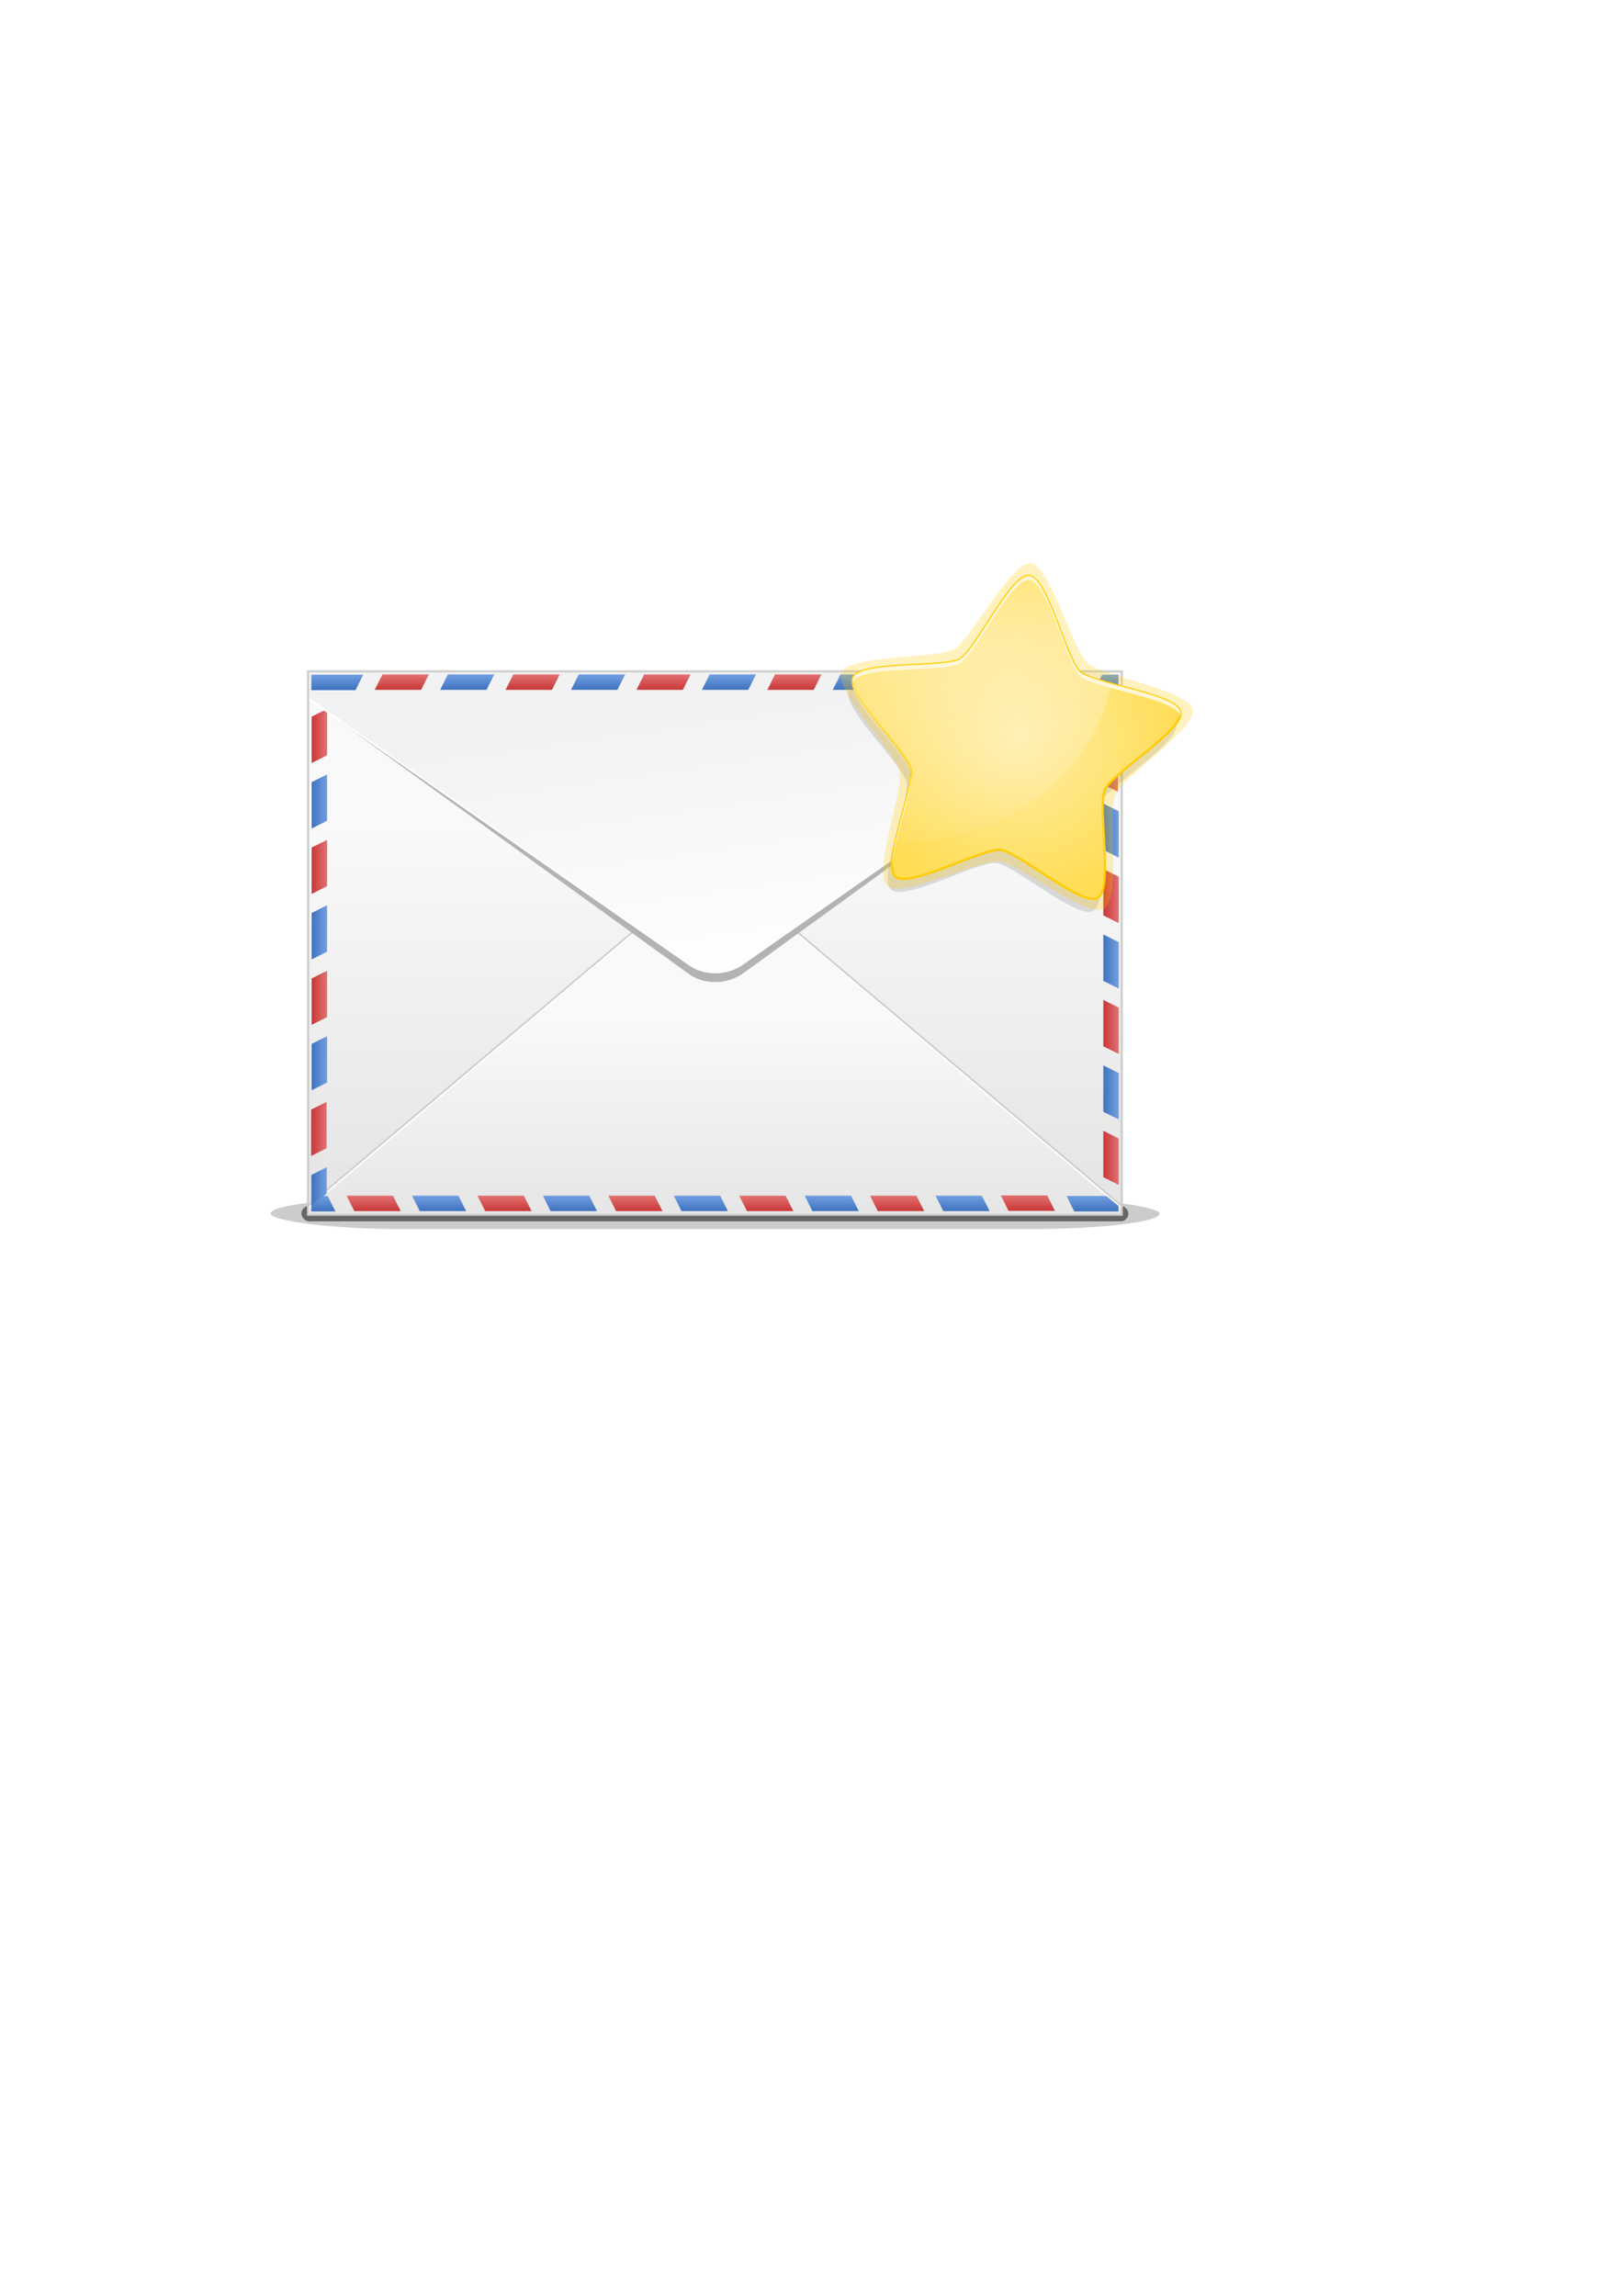 <?xml version="1.0" encoding="UTF-8" standalone="no"?>
<!-- Created with Inkscape (http://www.inkscape.org/) -->

<svg
   xmlns:dc="http://purl.org/dc/elements/1.1/"
   xmlns:cc="http://creativecommons.org/ns#"
   xmlns:rdf="http://www.w3.org/1999/02/22-rdf-syntax-ns#"
   xmlns:svg="http://www.w3.org/2000/svg"
   xmlns="http://www.w3.org/2000/svg"
   xmlns:xlink="http://www.w3.org/1999/xlink"
   xmlns:sodipodi="http://sodipodi.sourceforge.net/DTD/sodipodi-0.dtd"
   xmlns:inkscape="http://www.inkscape.org/namespaces/inkscape"
   width="744.094"
   height="1052.362"
   id="svg2"
   version="1.1"
   inkscape:version="0.48.1 r9760"
   sodipodi:docname="mail_new.svg">
  <defs
     id="defs4">
    <linearGradient
       inkscape:collect="always"
       id="linearGradient11842">
      <stop
         style="stop-color:#fff6d5;stop-opacity:1;"
         offset="0"
         id="stop11844" />
      <stop
         style="stop-color:#fff6d5;stop-opacity:0;"
         offset="1"
         id="stop11846" />
    </linearGradient>
    <linearGradient
       inkscape:collect="always"
       id="linearGradient11786">
      <stop
         style="stop-color:#ffeeaa;stop-opacity:1"
         offset="0"
         id="stop11788" />
      <stop
         style="stop-color:#ffdd55;stop-opacity:1"
         offset="1"
         id="stop11790" />
    </linearGradient>
    <linearGradient
       inkscape:collect="always"
       id="linearGradient10536">
      <stop
         style="stop-color:#f9f9f9;stop-opacity:1"
         offset="0"
         id="stop10538" />
      <stop
         style="stop-color:#e6e6e6;stop-opacity:1"
         offset="1"
         id="stop10540" />
    </linearGradient>
    <linearGradient
       inkscape:collect="always"
       id="linearGradient10528">
      <stop
         style="stop-color:#f9f9f9;stop-opacity:1"
         offset="0"
         id="stop10530" />
      <stop
         style="stop-color:#e6e6e6;stop-opacity:1"
         offset="1"
         id="stop10532" />
    </linearGradient>
    <linearGradient
       inkscape:collect="always"
       id="linearGradient10520">
      <stop
         style="stop-color:#f2f2f2;stop-opacity:1"
         offset="0"
         id="stop10522" />
      <stop
         style="stop-color:#ffffff;stop-opacity:1"
         offset="1"
         id="stop10524" />
    </linearGradient>
    <linearGradient
       id="linearGradient10184">
      <stop
         style="stop-color:#c83737;stop-opacity:1;"
         offset="0"
         id="stop10186" />
      <stop
         style="stop-color:#e37171;stop-opacity:1;"
         offset="1"
         id="stop10188" />
    </linearGradient>
    <linearGradient
       id="linearGradient10176">
      <stop
         style="stop-color:#3f73c0;stop-opacity:1;"
         offset="0"
         id="stop10178" />
      <stop
         style="stop-color:#739fe1;stop-opacity:1;"
         offset="1"
         id="stop10180" />
    </linearGradient>
    <color-profile
       name="FOGRA38"
       xlink:href="/usr/share/color/icc/FOGRA34.icm"
       id="color-profile10142" />
    <color-profile
       name="ISO-Coated-v2--ECI-"
       xlink:href="/usr/share/color/icc/ISOcoated_v2_eci.icc"
       id="color-profile10140" />
    <linearGradient
       inkscape:collect="always"
       xlink:href="#linearGradient10176"
       id="linearGradient10182"
       x1="313.583"
       y1="352.577"
       x2="313.583"
       y2="344.654"
       gradientUnits="userSpaceOnUse" />
    <linearGradient
       inkscape:collect="always"
       xlink:href="#linearGradient10184"
       id="linearGradient10190"
       x1="334.842"
       y1="352.577"
       x2="334.842"
       y2="344.654"
       gradientUnits="userSpaceOnUse" />
    <linearGradient
       inkscape:collect="always"
       xlink:href="#linearGradient10176"
       id="linearGradient10202"
       gradientUnits="userSpaceOnUse"
       x1="313.583"
       y1="352.577"
       x2="313.583"
       y2="344.654" />
    <linearGradient
       inkscape:collect="always"
       xlink:href="#linearGradient10184"
       id="linearGradient10204"
       gradientUnits="userSpaceOnUse"
       x1="334.842"
       y1="352.577"
       x2="334.842"
       y2="344.654" />
    <linearGradient
       inkscape:collect="always"
       xlink:href="#linearGradient10176"
       id="linearGradient10212"
       gradientUnits="userSpaceOnUse"
       x1="313.583"
       y1="352.577"
       x2="313.583"
       y2="344.654" />
    <linearGradient
       inkscape:collect="always"
       xlink:href="#linearGradient10184"
       id="linearGradient10214"
       gradientUnits="userSpaceOnUse"
       x1="334.842"
       y1="352.577"
       x2="334.842"
       y2="344.654" />
    <linearGradient
       inkscape:collect="always"
       xlink:href="#linearGradient10176"
       id="linearGradient10222"
       gradientUnits="userSpaceOnUse"
       x1="313.583"
       y1="352.577"
       x2="313.583"
       y2="344.654" />
    <linearGradient
       inkscape:collect="always"
       xlink:href="#linearGradient10184"
       id="linearGradient10224"
       gradientUnits="userSpaceOnUse"
       x1="334.842"
       y1="352.577"
       x2="334.842"
       y2="344.654" />
    <linearGradient
       inkscape:collect="always"
       xlink:href="#linearGradient10176"
       id="linearGradient10232"
       gradientUnits="userSpaceOnUse"
       x1="313.583"
       y1="352.577"
       x2="313.583"
       y2="344.654" />
    <linearGradient
       inkscape:collect="always"
       xlink:href="#linearGradient10184"
       id="linearGradient10234"
       gradientUnits="userSpaceOnUse"
       x1="334.842"
       y1="352.577"
       x2="334.842"
       y2="344.654" />
    <linearGradient
       inkscape:collect="always"
       xlink:href="#linearGradient10176"
       id="linearGradient10242"
       gradientUnits="userSpaceOnUse"
       x1="313.583"
       y1="352.577"
       x2="313.583"
       y2="344.654" />
    <linearGradient
       inkscape:collect="always"
       xlink:href="#linearGradient10184"
       id="linearGradient10244"
       gradientUnits="userSpaceOnUse"
       x1="334.842"
       y1="352.577"
       x2="334.842"
       y2="344.654" />
    <linearGradient
       inkscape:collect="always"
       xlink:href="#linearGradient10176"
       id="linearGradient10252"
       gradientUnits="userSpaceOnUse"
       x1="313.583"
       y1="352.577"
       x2="313.583"
       y2="344.654" />
    <linearGradient
       inkscape:collect="always"
       xlink:href="#linearGradient10184"
       id="linearGradient10254"
       gradientUnits="userSpaceOnUse"
       x1="334.842"
       y1="352.577"
       x2="334.842"
       y2="344.654" />
    <linearGradient
       inkscape:collect="always"
       xlink:href="#linearGradient10176"
       id="linearGradient10262"
       gradientUnits="userSpaceOnUse"
       x1="313.583"
       y1="352.577"
       x2="313.583"
       y2="344.654" />
    <linearGradient
       inkscape:collect="always"
       xlink:href="#linearGradient10184"
       id="linearGradient10264"
       gradientUnits="userSpaceOnUse"
       x1="334.842"
       y1="352.577"
       x2="334.842"
       y2="344.654" />
    <linearGradient
       inkscape:collect="always"
       xlink:href="#linearGradient10176"
       id="linearGradient10272"
       gradientUnits="userSpaceOnUse"
       x1="313.583"
       y1="352.577"
       x2="313.583"
       y2="344.654" />
    <linearGradient
       inkscape:collect="always"
       xlink:href="#linearGradient10184"
       id="linearGradient10274"
       gradientUnits="userSpaceOnUse"
       x1="334.842"
       y1="352.577"
       x2="334.842"
       y2="344.654" />
    <linearGradient
       inkscape:collect="always"
       xlink:href="#linearGradient10176"
       id="linearGradient10282"
       gradientUnits="userSpaceOnUse"
       x1="313.583"
       y1="352.577"
       x2="313.583"
       y2="344.654" />
    <linearGradient
       inkscape:collect="always"
       xlink:href="#linearGradient10184"
       id="linearGradient10284"
       gradientUnits="userSpaceOnUse"
       x1="334.842"
       y1="352.577"
       x2="334.842"
       y2="344.654" />
    <linearGradient
       inkscape:collect="always"
       xlink:href="#linearGradient10176"
       id="linearGradient10292"
       gradientUnits="userSpaceOnUse"
       x1="313.583"
       y1="352.577"
       x2="313.583"
       y2="344.654" />
    <linearGradient
       inkscape:collect="always"
       xlink:href="#linearGradient10184"
       id="linearGradient10294"
       gradientUnits="userSpaceOnUse"
       x1="334.842"
       y1="352.577"
       x2="334.842"
       y2="344.654" />
    <linearGradient
       inkscape:collect="always"
       xlink:href="#linearGradient10176"
       id="linearGradient10308"
       gradientUnits="userSpaceOnUse"
       x1="313.583"
       y1="352.577"
       x2="313.583"
       y2="344.654" />
    <linearGradient
       inkscape:collect="always"
       xlink:href="#linearGradient10184"
       id="linearGradient10310"
       gradientUnits="userSpaceOnUse"
       x1="334.842"
       y1="352.577"
       x2="334.842"
       y2="344.654" />
    <linearGradient
       inkscape:collect="always"
       xlink:href="#linearGradient10176"
       id="linearGradient10332"
       gradientUnits="userSpaceOnUse"
       x1="313.583"
       y1="352.577"
       x2="313.583"
       y2="344.654" />
    <linearGradient
       inkscape:collect="always"
       xlink:href="#linearGradient10184"
       id="linearGradient10334"
       gradientUnits="userSpaceOnUse"
       x1="334.842"
       y1="352.577"
       x2="334.842"
       y2="344.654" />
    <linearGradient
       inkscape:collect="always"
       xlink:href="#linearGradient10176"
       id="linearGradient10342"
       gradientUnits="userSpaceOnUse"
       x1="313.583"
       y1="352.577"
       x2="313.583"
       y2="344.654" />
    <linearGradient
       inkscape:collect="always"
       xlink:href="#linearGradient10184"
       id="linearGradient10344"
       gradientUnits="userSpaceOnUse"
       x1="334.842"
       y1="352.577"
       x2="334.842"
       y2="344.654" />
    <linearGradient
       inkscape:collect="always"
       xlink:href="#linearGradient10176"
       id="linearGradient10352"
       gradientUnits="userSpaceOnUse"
       x1="313.583"
       y1="352.577"
       x2="313.583"
       y2="344.654" />
    <linearGradient
       inkscape:collect="always"
       xlink:href="#linearGradient10184"
       id="linearGradient10354"
       gradientUnits="userSpaceOnUse"
       x1="334.842"
       y1="352.577"
       x2="334.842"
       y2="344.654" />
    <linearGradient
       inkscape:collect="always"
       xlink:href="#linearGradient10176"
       id="linearGradient10362"
       gradientUnits="userSpaceOnUse"
       x1="313.583"
       y1="352.577"
       x2="313.583"
       y2="344.654" />
    <linearGradient
       inkscape:collect="always"
       xlink:href="#linearGradient10184"
       id="linearGradient10364"
       gradientUnits="userSpaceOnUse"
       x1="334.842"
       y1="352.577"
       x2="334.842"
       y2="344.654" />
    <linearGradient
       inkscape:collect="always"
       xlink:href="#linearGradient10176"
       id="linearGradient10372"
       gradientUnits="userSpaceOnUse"
       x1="313.583"
       y1="352.577"
       x2="313.583"
       y2="344.654" />
    <linearGradient
       inkscape:collect="always"
       xlink:href="#linearGradient10184"
       id="linearGradient10374"
       gradientUnits="userSpaceOnUse"
       x1="334.842"
       y1="352.577"
       x2="334.842"
       y2="344.654" />
    <linearGradient
       inkscape:collect="always"
       xlink:href="#linearGradient10176"
       id="linearGradient10382"
       gradientUnits="userSpaceOnUse"
       x1="313.583"
       y1="352.577"
       x2="313.583"
       y2="344.654" />
    <linearGradient
       inkscape:collect="always"
       xlink:href="#linearGradient10184"
       id="linearGradient10384"
       gradientUnits="userSpaceOnUse"
       x1="334.842"
       y1="352.577"
       x2="334.842"
       y2="344.654" />
    <linearGradient
       inkscape:collect="always"
       xlink:href="#linearGradient10176"
       id="linearGradient10392"
       gradientUnits="userSpaceOnUse"
       x1="313.583"
       y1="352.577"
       x2="313.583"
       y2="344.654" />
    <linearGradient
       inkscape:collect="always"
       xlink:href="#linearGradient10184"
       id="linearGradient10394"
       gradientUnits="userSpaceOnUse"
       x1="334.842"
       y1="352.577"
       x2="334.842"
       y2="344.654" />
    <linearGradient
       inkscape:collect="always"
       xlink:href="#linearGradient10176"
       id="linearGradient10402"
       gradientUnits="userSpaceOnUse"
       x1="313.583"
       y1="352.577"
       x2="313.583"
       y2="344.654" />
    <linearGradient
       inkscape:collect="always"
       xlink:href="#linearGradient10184"
       id="linearGradient10404"
       gradientUnits="userSpaceOnUse"
       x1="334.842"
       y1="352.577"
       x2="334.842"
       y2="344.654" />
    <linearGradient
       inkscape:collect="always"
       xlink:href="#linearGradient10176"
       id="linearGradient10412"
       gradientUnits="userSpaceOnUse"
       x1="313.583"
       y1="352.577"
       x2="313.583"
       y2="344.654" />
    <linearGradient
       inkscape:collect="always"
       xlink:href="#linearGradient10184"
       id="linearGradient10414"
       gradientUnits="userSpaceOnUse"
       x1="334.842"
       y1="352.577"
       x2="334.842"
       y2="344.654" />
    <linearGradient
       inkscape:collect="always"
       xlink:href="#linearGradient10176"
       id="linearGradient10422"
       gradientUnits="userSpaceOnUse"
       x1="313.583"
       y1="352.577"
       x2="313.583"
       y2="344.654" />
    <linearGradient
       inkscape:collect="always"
       xlink:href="#linearGradient10184"
       id="linearGradient10424"
       gradientUnits="userSpaceOnUse"
       x1="334.842"
       y1="352.577"
       x2="334.842"
       y2="344.654" />
    <linearGradient
       inkscape:collect="always"
       xlink:href="#linearGradient10176"
       id="linearGradient10432"
       gradientUnits="userSpaceOnUse"
       x1="313.583"
       y1="352.577"
       x2="313.583"
       y2="344.654" />
    <linearGradient
       inkscape:collect="always"
       xlink:href="#linearGradient10184"
       id="linearGradient10434"
       gradientUnits="userSpaceOnUse"
       x1="334.842"
       y1="352.577"
       x2="334.842"
       y2="344.654" />
    <linearGradient
       inkscape:collect="always"
       xlink:href="#linearGradient10176"
       id="linearGradient10442"
       gradientUnits="userSpaceOnUse"
       x1="313.583"
       y1="352.577"
       x2="313.583"
       y2="344.654" />
    <linearGradient
       inkscape:collect="always"
       xlink:href="#linearGradient10184"
       id="linearGradient10444"
       gradientUnits="userSpaceOnUse"
       x1="334.842"
       y1="352.577"
       x2="334.842"
       y2="344.654" />
    <linearGradient
       inkscape:collect="always"
       xlink:href="#linearGradient10184"
       id="linearGradient10447"
       gradientUnits="userSpaceOnUse"
       x1="334.842"
       y1="352.577"
       x2="334.842"
       y2="344.654"
       gradientTransform="translate(-690.118,-511.038)" />
    <linearGradient
       inkscape:collect="always"
       xlink:href="#linearGradient10176"
       id="linearGradient10450"
       gradientUnits="userSpaceOnUse"
       x1="313.583"
       y1="352.577"
       x2="313.583"
       y2="344.654"
       gradientTransform="translate(-690.118,-511.038)" />
    <linearGradient
       inkscape:collect="always"
       xlink:href="#linearGradient10176"
       id="linearGradient10453"
       gradientUnits="userSpaceOnUse"
       x1="313.583"
       y1="352.577"
       x2="313.583"
       y2="344.654"
       gradientTransform="translate(360,0)" />
    <linearGradient
       inkscape:collect="always"
       xlink:href="#linearGradient10176"
       id="linearGradient10459"
       gradientUnits="userSpaceOnUse"
       x1="313.583"
       y1="352.577"
       x2="313.583"
       y2="344.654"
       gradientTransform="translate(-244.488,-919.077)" />
    <linearGradient
       inkscape:collect="always"
       xlink:href="#linearGradient10184"
       id="linearGradient10462"
       gradientUnits="userSpaceOnUse"
       x1="334.842"
       y1="352.577"
       x2="334.842"
       y2="344.654"
       gradientTransform="translate(-4.488,-919.077)" />
    <linearGradient
       inkscape:collect="always"
       xlink:href="#linearGradient10176"
       id="linearGradient10465"
       gradientUnits="userSpaceOnUse"
       x1="313.583"
       y1="352.577"
       x2="313.583"
       y2="344.654"
       gradientTransform="translate(-4.488,-919.077)" />
    <linearGradient
       inkscape:collect="always"
       xlink:href="#linearGradient10176"
       id="linearGradient10471"
       gradientUnits="userSpaceOnUse"
       x1="313.583"
       y1="352.577"
       x2="313.583"
       y2="344.654"
       gradientTransform="translate(-535.039,269.385)" />
    <linearGradient
       inkscape:collect="always"
       xlink:href="#linearGradient10184"
       id="linearGradient10474"
       gradientUnits="userSpaceOnUse"
       x1="334.842"
       y1="352.577"
       x2="334.842"
       y2="344.654"
       gradientTransform="translate(-175.039,269.385)" />
    <linearGradient
       inkscape:collect="always"
       xlink:href="#linearGradient10176"
       id="linearGradient10477"
       gradientUnits="userSpaceOnUse"
       x1="313.583"
       y1="352.577"
       x2="313.583"
       y2="344.654"
       gradientTransform="translate(-175.039,269.385)" />
    <linearGradient
       inkscape:collect="always"
       xlink:href="#linearGradient10176"
       id="linearGradient10483"
       gradientUnits="userSpaceOnUse"
       x1="313.583"
       y1="352.577"
       x2="313.583"
       y2="344.654"
       gradientTransform="translate(-930.118,-511.038)" />
    <linearGradient
       inkscape:collect="always"
       xlink:href="#linearGradient10176"
       id="linearGradient10485"
       gradientUnits="userSpaceOnUse"
       x1="313.583"
       y1="352.577"
       x2="313.583"
       y2="344.654" />
    <linearGradient
       inkscape:collect="always"
       xlink:href="#linearGradient10184"
       id="linearGradient10487"
       gradientUnits="userSpaceOnUse"
       x1="334.842"
       y1="352.577"
       x2="334.842"
       y2="344.654" />
    <linearGradient
       inkscape:collect="always"
       xlink:href="#linearGradient10176"
       id="linearGradient10493"
       gradientUnits="userSpaceOnUse"
       x1="313.583"
       y1="352.577"
       x2="313.583"
       y2="344.654" />
    <filter
       inkscape:collect="always"
       id="filter11316">
      <feGaussianBlur
         inkscape:collect="always"
         stdDeviation="1.27"
         id="feGaussianBlur11318" />
    </filter>
    <filter
       inkscape:collect="always"
       id="filter11324">
      <feGaussianBlur
         inkscape:collect="always"
         stdDeviation="1.329"
         id="feGaussianBlur11326" />
    </filter>
    <filter
       inkscape:collect="always"
       id="filter11600"
       x="-0.018"
       width="1.037"
       y="-0.981"
       height="2.962">
      <feGaussianBlur
         inkscape:collect="always"
         stdDeviation="2.897"
         id="feGaussianBlur11602" />
    </filter>
    <linearGradient
       inkscape:collect="always"
       xlink:href="#linearGradient10184"
       id="linearGradient11613"
       gradientUnits="userSpaceOnUse"
       gradientTransform="translate(-930.618,-512.156)"
       x1="334.842"
       y1="352.577"
       x2="334.842"
       y2="344.654" />
    <linearGradient
       inkscape:collect="always"
       xlink:href="#linearGradient10176"
       id="linearGradient11616"
       gradientUnits="userSpaceOnUse"
       gradientTransform="matrix(-1,0,0.447,0.894,295.512,239.945)"
       x1="313.583"
       y1="352.577"
       x2="313.583"
       y2="344.654" />
    <linearGradient
       inkscape:collect="always"
       xlink:href="#linearGradient10184"
       id="linearGradient11634"
       gradientUnits="userSpaceOnUse"
       gradientTransform="translate(-535.539,268.267)"
       x1="334.842"
       y1="352.577"
       x2="334.842"
       y2="344.654" />
    <linearGradient
       inkscape:collect="always"
       xlink:href="#linearGradient10176"
       id="linearGradient11637"
       gradientUnits="userSpaceOnUse"
       gradientTransform="matrix(-1,0,0.447,0.894,655.512,239.945)"
       x1="313.583"
       y1="352.577"
       x2="313.583"
       y2="344.654" />
    <linearGradient
       inkscape:collect="always"
       xlink:href="#linearGradient10184"
       id="linearGradient11649"
       gradientUnits="userSpaceOnUse"
       gradientTransform="translate(-243.988,-917.959)"
       x1="334.842"
       y1="352.577"
       x2="334.842"
       y2="344.654" />
    <linearGradient
       inkscape:collect="always"
       xlink:href="#linearGradient10176"
       id="linearGradient11652"
       gradientUnits="userSpaceOnUse"
       gradientTransform="matrix(1,0,-0.447,0.894,360,1)"
       x1="313.583"
       y1="352.577"
       x2="313.583"
       y2="344.654" />
    <linearGradient
       inkscape:collect="always"
       xlink:href="#linearGradient10184"
       id="linearGradient11670"
       gradientUnits="userSpaceOnUse"
       gradientTransform="translate(0.5,1.118)"
       x1="334.842"
       y1="352.577"
       x2="334.842"
       y2="344.654" />
    <linearGradient
       inkscape:collect="always"
       xlink:href="#linearGradient10176"
       id="linearGradient11673"
       gradientUnits="userSpaceOnUse"
       gradientTransform="matrix(1,0,-0.447,0.894,0,1)"
       x1="313.583"
       y1="352.577"
       x2="313.583"
       y2="344.654" />
    <linearGradient
       inkscape:collect="always"
       xlink:href="#linearGradient10520"
       id="linearGradient11676"
       gradientUnits="userSpaceOnUse"
       x1="318.898"
       y1="325.984"
       x2="336.614"
       y2="450" />
    <linearGradient
       inkscape:collect="always"
       xlink:href="#linearGradient10528"
       id="linearGradient11681"
       gradientUnits="userSpaceOnUse"
       x1="318.898"
       y1="467.717"
       x2="318.898"
       y2="556.299" />
    <linearGradient
       inkscape:collect="always"
       xlink:href="#linearGradient10176"
       id="linearGradient11684"
       gradientUnits="userSpaceOnUse"
       gradientTransform="matrix(0,-1,-0.894,0.447,458.087,701.575)"
       x1="313.583"
       y1="352.577"
       x2="313.583"
       y2="344.654" />
    <linearGradient
       inkscape:collect="always"
       xlink:href="#linearGradient10176"
       id="linearGradient11690"
       gradientUnits="userSpaceOnUse"
       gradientTransform="matrix(0,1,-0.894,-0.447,821.047,166.535)"
       x1="313.583"
       y1="352.577"
       x2="313.583"
       y2="344.654" />
    <linearGradient
       inkscape:collect="always"
       xlink:href="#linearGradient10536"
       id="linearGradient11695"
       gradientUnits="userSpaceOnUse"
       x1="212.598"
       y1="379.134"
       x2="212.598"
       y2="538.583"
       gradientTransform="translate(0,2.5390623e-6)" />
    <filter
       inkscape:collect="always"
       id="filter11741">
      <feGaussianBlur
         inkscape:collect="always"
         stdDeviation="3.543"
         id="feGaussianBlur11743" />
    </filter>
    <filter
       inkscape:collect="always"
       id="filter11759">
      <feGaussianBlur
         inkscape:collect="always"
         stdDeviation="2.126"
         id="feGaussianBlur11761" />
    </filter>
    <radialGradient
       inkscape:collect="always"
       xlink:href="#linearGradient11786"
       id="radialGradient11792"
       cx="466.054"
       cy="337.974"
       fx="466.054"
       fy="337.974"
       r="75.708"
       gradientTransform="matrix(1,0,0,0.985,0,5.216)"
       gradientUnits="userSpaceOnUse" />
    <filter
       inkscape:collect="always"
       id="filter11828">
      <feGaussianBlur
         inkscape:collect="always"
         stdDeviation="3.731"
         id="feGaussianBlur11830" />
    </filter>
    <radialGradient
       inkscape:collect="always"
       xlink:href="#linearGradient11842"
       id="radialGradient11848"
       cx="432.675"
       cy="294.218"
       fx="432.675"
       fy="294.218"
       r="59.145"
       gradientTransform="matrix(6.498,0,0,1.7,-2378.737,-204.445)"
       gradientUnits="userSpaceOnUse" />
    <filter
       inkscape:collect="always"
       id="filter11880">
      <feGaussianBlur
         inkscape:collect="always"
         stdDeviation="2.985"
         id="feGaussianBlur11882" />
    </filter>
  </defs>
  <sodipodi:namedview
     id="base"
     pagecolor="#ffffff"
     bordercolor="#666666"
     borderopacity="1.0"
     inkscape:pageopacity="0.0"
     inkscape:pageshadow="2"
     inkscape:zoom="1.0979228"
     inkscape:cx="284.46028"
     inkscape:cy="665.16453"
     inkscape:document-units="mm"
     inkscape:current-layer="layer1"
     showgrid="false"
     borderlayer="true"
     inkscape:showpageshadow="false"
     units="mm"
     inkscape:snap-page="true"
     showguides="true"
     inkscape:guide-bbox="true"
     inkscape:window-width="1920"
     inkscape:window-height="1030"
     inkscape:window-x="0"
     inkscape:window-y="25"
     inkscape:window-maximized="1"
     inkscape:snap-grids="false">
    <inkscape:grid
       type="xygrid"
       id="grid10144"
       empspacing="5"
       dotted="false"
       visible="true"
       enabled="true"
       snapvisiblegridlinesonly="true"
       units="mm"
       spacingx="1mm"
       spacingy="1mm" />
    <sodipodi:guide
       orientation="1,0"
       position="53.15,0"
       id="guide10146" />
    <sodipodi:guide
       orientation="1,0"
       position="690.945,0"
       id="guide10148" />
    <sodipodi:guide
       orientation="0,1"
       position="0,53.15"
       id="guide10150" />
    <sodipodi:guide
       orientation="0,1"
       position="0,999.213"
       id="guide10152" />
  </sodipodi:namedview>
  <g
     inkscape:label="Layer 1"
     inkscape:groupmode="layer"
     id="layer1"
     transform="translate(0,-2.5390623e-6)">
    <rect
       ry="3.543"
       transform="matrix(1.075,0,0,2,-24.505,-556.295)"
       y="552.756"
       x="138.189"
       height="7.087"
       width="379.134"
       id="rect11604"
       style="color:#000000;fill:#cccccc;fill-opacity:1;fill-rule:nonzero;stroke:none;stroke-width:1;marker:none;visibility:visible;display:inline;overflow:visible;filter:url(#filter11600);enable-background:accumulate"
       rx="56.4" />
    <rect
       style="color:#000000;fill:#666666;fill-opacity:1;fill-rule:nonzero;stroke:none;stroke-width:1;marker:none;visibility:visible;display:inline;overflow:visible;enable-background:accumulate;filter:url(#filter11600)"
       id="rect11590"
       width="379.134"
       height="7.087"
       x="138.189"
       y="552.756"
       transform="translate(0,2.5390623e-6)"
       ry="3.543" />
    <path
       id="path11340"
       d="m 140.732,307.268 374.047,0 0,250.031 -374.047,0 z"
       style="color:#000000;fill:#cccccc;fill-opacity:1;fill-rule:nonzero;stroke:none;stroke-width:1;marker:none;visibility:visible;display:inline;overflow:visible;enable-background:accumulate"
       inkscape:connector-curvature="0"
       sodipodi:nodetypes="ccccc" />
    <path
       inkscape:connector-curvature="0"
       style="color:#000000;fill:url(#linearGradient11695);fill-opacity:1;fill-rule:nonzero;stroke:none;stroke-width:1;marker:none;visibility:visible;display:inline;overflow:visible;enable-background:accumulate"
       d="m 141.732,308.268 372.047,0 0,248.031 -372.047,0 z"
       id="rect10144" />
    <path
       id="path11322"
       d="m 141.732,551.85 186.024,-157 186.024,157 0,2.449 -372.047,0 z"
       style="color:#000000;fill:#cccccc;fill-opacity:1;fill-rule:nonzero;stroke:none;stroke-width:1;marker:none;visibility:visible;display:inline;overflow:visible;filter:url(#filter11324);enable-background:accumulate"
       inkscape:connector-curvature="0"
       sodipodi:nodetypes="cccccc" />
    <path
       sodipodi:nodetypes="cccccc"
       inkscape:connector-curvature="0"
       style="color:#000000;fill:#ffffff;fill-opacity:1;fill-rule:nonzero;stroke:none;stroke-width:1;marker:none;visibility:visible;display:inline;overflow:visible;enable-background:accumulate"
       d="m 141.732,552.85 186.024,-157 186.024,157 0,2.449 -372.047,0 z"
       id="path11320" />
    <path
       style="color:#000000;fill:url(#linearGradient11690);fill-opacity:1;fill-rule:nonzero;stroke:none;stroke-width:1;marker:none;visibility:visible;display:inline;overflow:visible;enable-background:accumulate"
       inkscape:transform-center-x="-12.401571"
       inkscape:transform-center-y="-3.5433061"
       d="m 512.779,311.811 0,21.26 -7.087,-3.543 0,-21.26 z"
       id="rect10258"
       inkscape:connector-curvature="0" />
    <g
       id="g10426"
       transform="matrix(0,-1,-1,0,458.087,521.575)"
       inkscape:transform-center-x="-3.5433078"
       inkscape:transform-center-y="-15.354314">
      <rect
         style="color:#000000;fill:url(#linearGradient10432);fill-opacity:1;fill-rule:nonzero;stroke:none;stroke-width:1;marker:none;visibility:visible;display:inline;overflow:visible;enable-background:accumulate"
         id="rect10428"
         width="21.26"
         height="7.923"
         x="299.409"
         y="344.654"
         transform="matrix(1,0,-0.447,0.894,0,0)"
         inkscape:transform-center-x="-12.401571"
         inkscape:transform-center-y="-3.5433061" />
      <rect
         inkscape:transform-center-y="-3.5433061"
         inkscape:transform-center-x="-12.401571"
         transform="matrix(1,0,-0.447,0.894,0,0)"
         y="344.654"
         x="329.409"
         height="7.923"
         width="21.26"
         id="rect10430"
         style="color:#000000;fill:url(#linearGradient10434);fill-opacity:1;fill-rule:nonzero;stroke:none;stroke-width:1;marker:none;visibility:visible;display:inline;overflow:visible;enable-background:accumulate" />
    </g>
    <path
       style="color:#000000;fill:url(#linearGradient11684);fill-opacity:1;fill-rule:nonzero;stroke:none;stroke-width:1;marker:none;visibility:visible;display:inline;overflow:visible;enable-background:accumulate"
       inkscape:transform-center-x="-12.401571"
       inkscape:transform-center-y="-3.5433061"
       d="m 149.819,556.299 0,-21.26 -7.087,3.543 0,17.717 z"
       id="rect10398"
       inkscape:connector-curvature="0"
       sodipodi:nodetypes="ccccc" />
    <path
       id="path10149"
       d="m 141.732,553.85 186.024,-157 186.024,157 0,2.449 -372.047,0 z"
       style="color:#000000;fill:url(#linearGradient11681);fill-opacity:1;fill-rule:nonzero;stroke:none;stroke-width:1;marker:none;visibility:visible;display:inline;overflow:visible;enable-background:accumulate"
       inkscape:connector-curvature="0"
       sodipodi:nodetypes="cccccc" />
    <path
       id="path10546"
       d="m 143.732,310.268 368.047,0 0,11.732 -171.247,124.281 c -7.462,5.176 -18.092,5.176 -24.954,0 L 143.732,322 z"
       style="color:#000000;fill:#b3b3b3;fill-opacity:1;fill-rule:nonzero;stroke:none;stroke-width:1;marker:none;visibility:visible;display:inline;overflow:visible;filter:url(#filter11316);enable-background:accumulate"
       inkscape:connector-curvature="0"
       sodipodi:nodetypes="ccccccc" />
    <path
       sodipodi:nodetypes="ccccccc"
       inkscape:connector-curvature="0"
       style="color:#000000;fill:#ffffff;fill-opacity:1;fill-rule:nonzero;stroke:none;stroke-width:1;marker:none;visibility:visible;display:inline;overflow:visible;enable-background:accumulate"
       d="m 141.732,309.268 372.047,0 0,11.732 -173.247,121.281 c -7.462,5.176 -18.092,5.176 -24.954,0 L 141.732,321 z"
       id="path10544" />
    <path
       id="path10147"
       d="m 141.732,308.268 372.047,0 0,11.732 -173.247,121.281 c -7.462,5.176 -18.092,5.176 -24.954,0 L 141.732,320 z"
       style="color:#000000;fill:url(#linearGradient11676);fill-opacity:1;fill-rule:nonzero;stroke:none;stroke-width:1;marker:none;visibility:visible;display:inline;overflow:visible;enable-background:accumulate"
       inkscape:connector-curvature="0"
       sodipodi:nodetypes="ccccccc" />
    <path
       style="color:#000000;fill:url(#linearGradient11673);fill-opacity:1;fill-rule:nonzero;stroke:none;stroke-width:1;marker:none;visibility:visible;display:inline;overflow:visible;enable-background:accumulate"
       inkscape:transform-center-x="-12.401571"
       inkscape:transform-center-y="-3.5433061"
       d="m 142.732,309.268 23.803,0 -3.543,7.087 -20.26,0 z"
       id="rect10151"
       inkscape:connector-curvature="0"
       sodipodi:nodetypes="ccccc" />
    <rect
       inkscape:transform-center-y="-3.5433061"
       inkscape:transform-center-x="-12.401571"
       transform="matrix(1,0,-0.447,0.894,0,0)"
       y="345.772"
       x="329.909"
       height="7.923"
       width="21.26"
       id="rect10172"
       style="color:#000000;fill:url(#linearGradient11670);fill-opacity:1;fill-rule:nonzero;stroke:none;stroke-width:1;marker:none;visibility:visible;display:inline;overflow:visible;enable-background:accumulate" />
    <g
       id="g10196"
       transform="translate(60,1)">
      <rect
         style="color:#000000;fill:url(#linearGradient10202);fill-opacity:1;fill-rule:nonzero;stroke:none;stroke-width:1;marker:none;visibility:visible;display:inline;overflow:visible;enable-background:accumulate"
         id="rect10198"
         width="21.26"
         height="7.923"
         x="299.409"
         y="344.654"
         transform="matrix(1,0,-0.447,0.894,0,0)"
         inkscape:transform-center-x="-12.401571"
         inkscape:transform-center-y="-3.5433061" />
      <rect
         inkscape:transform-center-y="-3.5433061"
         inkscape:transform-center-x="-12.401571"
         transform="matrix(1,0,-0.447,0.894,0,0)"
         y="344.654"
         x="329.409"
         height="7.923"
         width="21.26"
         id="rect10200"
         style="color:#000000;fill:url(#linearGradient10204);fill-opacity:1;fill-rule:nonzero;stroke:none;stroke-width:1;marker:none;visibility:visible;display:inline;overflow:visible;enable-background:accumulate" />
    </g>
    <g
       transform="translate(120,1)"
       id="g10206">
      <rect
         inkscape:transform-center-y="-3.5433061"
         inkscape:transform-center-x="-12.401571"
         transform="matrix(1,0,-0.447,0.894,0,0)"
         y="344.654"
         x="299.409"
         height="7.923"
         width="21.26"
         id="rect10208"
         style="color:#000000;fill:url(#linearGradient10212);fill-opacity:1;fill-rule:nonzero;stroke:none;stroke-width:1;marker:none;visibility:visible;display:inline;overflow:visible;enable-background:accumulate" />
      <rect
         style="color:#000000;fill:url(#linearGradient10214);fill-opacity:1;fill-rule:nonzero;stroke:none;stroke-width:1;marker:none;visibility:visible;display:inline;overflow:visible;enable-background:accumulate"
         id="rect10210"
         width="21.26"
         height="7.923"
         x="329.409"
         y="344.654"
         transform="matrix(1,0,-0.447,0.894,0,0)"
         inkscape:transform-center-x="-12.401571"
         inkscape:transform-center-y="-3.5433061" />
    </g>
    <g
       id="g10216"
       transform="translate(180,1)">
      <rect
         style="color:#000000;fill:url(#linearGradient10222);fill-opacity:1;fill-rule:nonzero;stroke:none;stroke-width:1;marker:none;visibility:visible;display:inline;overflow:visible;enable-background:accumulate"
         id="rect10218"
         width="21.26"
         height="7.923"
         x="299.409"
         y="344.654"
         transform="matrix(1,0,-0.447,0.894,0,0)"
         inkscape:transform-center-x="-12.401571"
         inkscape:transform-center-y="-3.5433061" />
      <rect
         inkscape:transform-center-y="-3.5433061"
         inkscape:transform-center-x="-12.401571"
         transform="matrix(1,0,-0.447,0.894,0,0)"
         y="344.654"
         x="329.409"
         height="7.923"
         width="21.26"
         id="rect10220"
         style="color:#000000;fill:url(#linearGradient10224);fill-opacity:1;fill-rule:nonzero;stroke:none;stroke-width:1;marker:none;visibility:visible;display:inline;overflow:visible;enable-background:accumulate" />
    </g>
    <g
       transform="translate(240,1)"
       id="g10226">
      <rect
         inkscape:transform-center-y="-3.5433061"
         inkscape:transform-center-x="-12.401571"
         transform="matrix(1,0,-0.447,0.894,0,0)"
         y="344.654"
         x="299.409"
         height="7.923"
         width="21.26"
         id="rect10228"
         style="color:#000000;fill:url(#linearGradient10232);fill-opacity:1;fill-rule:nonzero;stroke:none;stroke-width:1;marker:none;visibility:visible;display:inline;overflow:visible;enable-background:accumulate" />
      <rect
         style="color:#000000;fill:url(#linearGradient10234);fill-opacity:1;fill-rule:nonzero;stroke:none;stroke-width:1;marker:none;visibility:visible;display:inline;overflow:visible;enable-background:accumulate"
         id="rect10230"
         width="21.26"
         height="7.923"
         x="329.409"
         y="344.654"
         transform="matrix(1,0,-0.447,0.894,0,0)"
         inkscape:transform-center-x="-12.401571"
         inkscape:transform-center-y="-3.5433061" />
    </g>
    <g
       id="g10236"
       transform="translate(300,1)">
      <rect
         style="color:#000000;fill:url(#linearGradient10242);fill-opacity:1;fill-rule:nonzero;stroke:none;stroke-width:1;marker:none;visibility:visible;display:inline;overflow:visible;enable-background:accumulate"
         id="rect10238"
         width="21.26"
         height="7.923"
         x="299.409"
         y="344.654"
         transform="matrix(1,0,-0.447,0.894,0,0)"
         inkscape:transform-center-x="-12.401571"
         inkscape:transform-center-y="-3.5433061" />
      <rect
         inkscape:transform-center-y="-3.5433061"
         inkscape:transform-center-x="-12.401571"
         transform="matrix(1,0,-0.447,0.894,0,0)"
         y="344.654"
         x="329.409"
         height="7.923"
         width="21.26"
         id="rect10240"
         style="color:#000000;fill:url(#linearGradient10244);fill-opacity:1;fill-rule:nonzero;stroke:none;stroke-width:1;marker:none;visibility:visible;display:inline;overflow:visible;enable-background:accumulate" />
    </g>
    <path
       style="color:#000000;fill:url(#linearGradient11652);fill-opacity:1;fill-rule:nonzero;stroke:none;stroke-width:1;marker:none;visibility:visible;display:inline;overflow:visible;enable-background:accumulate"
       inkscape:transform-center-x="-12.401571"
       inkscape:transform-center-y="-3.5433061"
       d="m 505.276,309.268 7.504,0 10e-6,7.087 -11.047,0 z"
       id="rect10248"
       inkscape:connector-curvature="0"
       sodipodi:nodetypes="ccccc" />
    <rect
       style="color:#000000;fill:url(#linearGradient11649);fill-opacity:1;fill-rule:nonzero;stroke:none;stroke-width:1;marker:none;visibility:visible;display:inline;overflow:visible;enable-background:accumulate"
       id="rect10260"
       width="21.26"
       height="7.923"
       x="85.421"
       y="-573.305"
       transform="matrix(0,1,-0.894,-0.447,0,0)"
       inkscape:transform-center-x="-12.401571"
       inkscape:transform-center-y="-3.5433061" />
    <g
       inkscape:transform-center-y="15.354326"
       inkscape:transform-center-x="3.543307"
       transform="matrix(0,1,-1,0,821.047,226.535)"
       id="g10266">
      <rect
         inkscape:transform-center-y="-3.5433061"
         inkscape:transform-center-x="-12.401571"
         transform="matrix(1,0,-0.447,0.894,0,0)"
         y="344.654"
         x="299.409"
         height="7.923"
         width="21.26"
         id="rect10268"
         style="color:#000000;fill:url(#linearGradient10272);fill-opacity:1;fill-rule:nonzero;stroke:none;stroke-width:1;marker:none;visibility:visible;display:inline;overflow:visible;enable-background:accumulate" />
      <rect
         style="color:#000000;fill:url(#linearGradient10274);fill-opacity:1;fill-rule:nonzero;stroke:none;stroke-width:1;marker:none;visibility:visible;display:inline;overflow:visible;enable-background:accumulate"
         id="rect10270"
         width="21.26"
         height="7.923"
         x="329.409"
         y="344.654"
         transform="matrix(1,0,-0.447,0.894,0,0)"
         inkscape:transform-center-x="-12.401571"
         inkscape:transform-center-y="-3.5433061" />
    </g>
    <g
       id="g10276"
       transform="matrix(0,1,-1,0,821.047,286.535)"
       inkscape:transform-center-x="3.543307"
       inkscape:transform-center-y="15.354326">
      <rect
         style="color:#000000;fill:url(#linearGradient10282);fill-opacity:1;fill-rule:nonzero;stroke:none;stroke-width:1;marker:none;visibility:visible;display:inline;overflow:visible;enable-background:accumulate"
         id="rect10278"
         width="21.26"
         height="7.923"
         x="299.409"
         y="344.654"
         transform="matrix(1,0,-0.447,0.894,0,0)"
         inkscape:transform-center-x="-12.401571"
         inkscape:transform-center-y="-3.5433061" />
      <rect
         inkscape:transform-center-y="-3.5433061"
         inkscape:transform-center-x="-12.401571"
         transform="matrix(1,0,-0.447,0.894,0,0)"
         y="344.654"
         x="329.409"
         height="7.923"
         width="21.26"
         id="rect10280"
         style="color:#000000;fill:url(#linearGradient10284);fill-opacity:1;fill-rule:nonzero;stroke:none;stroke-width:1;marker:none;visibility:visible;display:inline;overflow:visible;enable-background:accumulate" />
    </g>
    <g
       inkscape:transform-center-y="15.354326"
       inkscape:transform-center-x="3.543307"
       transform="matrix(0,1,-1,0,821.047,346.535)"
       id="g10286">
      <rect
         inkscape:transform-center-y="-3.5433061"
         inkscape:transform-center-x="-12.401571"
         transform="matrix(1,0,-0.447,0.894,0,0)"
         y="344.654"
         x="299.409"
         height="7.923"
         width="21.26"
         id="rect10288"
         style="color:#000000;fill:url(#linearGradient10292);fill-opacity:1;fill-rule:nonzero;stroke:none;stroke-width:1;marker:none;visibility:visible;display:inline;overflow:visible;enable-background:accumulate" />
      <rect
         style="color:#000000;fill:url(#linearGradient10294);fill-opacity:1;fill-rule:nonzero;stroke:none;stroke-width:1;marker:none;visibility:visible;display:inline;overflow:visible;enable-background:accumulate"
         id="rect10290"
         width="21.26"
         height="7.923"
         x="329.409"
         y="344.654"
         transform="matrix(1,0,-0.447,0.894,0,0)"
         inkscape:transform-center-x="-12.401571"
         inkscape:transform-center-y="-3.5433061" />
    </g>
    <path
       style="color:#000000;fill:url(#linearGradient11637);fill-opacity:1;fill-rule:nonzero;stroke:none;stroke-width:1;marker:none;visibility:visible;display:inline;overflow:visible;enable-background:accumulate"
       inkscape:transform-center-x="-12.401571"
       inkscape:transform-center-y="-3.5433061"
       d="m 507.216,548.213 -18.24,0 3.543,7.087 20.26,0 -10e-6,-2.543 z"
       id="rect10328"
       inkscape:connector-curvature="0"
       sodipodi:nodetypes="cccccc" />
    <rect
       style="color:#000000;fill:url(#linearGradient11634);fill-opacity:1;fill-rule:nonzero;stroke:none;stroke-width:1;marker:none;visibility:visible;display:inline;overflow:visible;enable-background:accumulate"
       id="rect10330"
       width="21.26"
       height="7.923"
       x="-206.13"
       y="612.92"
       transform="matrix(-1,0,0.447,0.894,0,0)"
       inkscape:transform-center-x="-12.401571"
       inkscape:transform-center-y="-3.5433061" />
    <g
       inkscape:transform-center-y="3.5433162"
       inkscape:transform-center-x="19.370066"
       transform="matrix(-1,0,0,1,595.512,239.945)"
       id="g10336">
      <rect
         inkscape:transform-center-y="-3.5433061"
         inkscape:transform-center-x="-12.401571"
         transform="matrix(1,0,-0.447,0.894,0,0)"
         y="344.654"
         x="299.409"
         height="7.923"
         width="21.26"
         id="rect10338"
         style="color:#000000;fill:url(#linearGradient10342);fill-opacity:1;fill-rule:nonzero;stroke:none;stroke-width:1;marker:none;visibility:visible;display:inline;overflow:visible;enable-background:accumulate" />
      <rect
         style="color:#000000;fill:url(#linearGradient10344);fill-opacity:1;fill-rule:nonzero;stroke:none;stroke-width:1;marker:none;visibility:visible;display:inline;overflow:visible;enable-background:accumulate"
         id="rect10340"
         width="21.26"
         height="7.923"
         x="329.409"
         y="344.654"
         transform="matrix(1,0,-0.447,0.894,0,0)"
         inkscape:transform-center-x="-12.401571"
         inkscape:transform-center-y="-3.5433061" />
    </g>
    <g
       id="g10346"
       transform="matrix(-1,0,0,1,535.512,239.945)"
       inkscape:transform-center-x="19.370066"
       inkscape:transform-center-y="3.5433162">
      <rect
         style="color:#000000;fill:url(#linearGradient10352);fill-opacity:1;fill-rule:nonzero;stroke:none;stroke-width:1;marker:none;visibility:visible;display:inline;overflow:visible;enable-background:accumulate"
         id="rect10348"
         width="21.26"
         height="7.923"
         x="299.409"
         y="344.654"
         transform="matrix(1,0,-0.447,0.894,0,0)"
         inkscape:transform-center-x="-12.401571"
         inkscape:transform-center-y="-3.5433061" />
      <rect
         inkscape:transform-center-y="-3.5433061"
         inkscape:transform-center-x="-12.401571"
         transform="matrix(1,0,-0.447,0.894,0,0)"
         y="344.654"
         x="329.409"
         height="7.923"
         width="21.26"
         id="rect10350"
         style="color:#000000;fill:url(#linearGradient10354);fill-opacity:1;fill-rule:nonzero;stroke:none;stroke-width:1;marker:none;visibility:visible;display:inline;overflow:visible;enable-background:accumulate" />
    </g>
    <g
       inkscape:transform-center-y="3.5433162"
       inkscape:transform-center-x="19.370066"
       transform="matrix(-1,0,0,1,475.512,239.945)"
       id="g10356">
      <rect
         inkscape:transform-center-y="-3.5433061"
         inkscape:transform-center-x="-12.401571"
         transform="matrix(1,0,-0.447,0.894,0,0)"
         y="344.654"
         x="299.409"
         height="7.923"
         width="21.26"
         id="rect10358"
         style="color:#000000;fill:url(#linearGradient10362);fill-opacity:1;fill-rule:nonzero;stroke:none;stroke-width:1;marker:none;visibility:visible;display:inline;overflow:visible;enable-background:accumulate" />
      <rect
         style="color:#000000;fill:url(#linearGradient10364);fill-opacity:1;fill-rule:nonzero;stroke:none;stroke-width:1;marker:none;visibility:visible;display:inline;overflow:visible;enable-background:accumulate"
         id="rect10360"
         width="21.26"
         height="7.923"
         x="329.409"
         y="344.654"
         transform="matrix(1,0,-0.447,0.894,0,0)"
         inkscape:transform-center-x="-12.401571"
         inkscape:transform-center-y="-3.5433061" />
    </g>
    <g
       id="g10366"
       transform="matrix(-1,0,0,1,415.512,239.945)"
       inkscape:transform-center-x="19.370066"
       inkscape:transform-center-y="3.5433162">
      <rect
         style="color:#000000;fill:url(#linearGradient10372);fill-opacity:1;fill-rule:nonzero;stroke:none;stroke-width:1;marker:none;visibility:visible;display:inline;overflow:visible;enable-background:accumulate"
         id="rect10368"
         width="21.26"
         height="7.923"
         x="299.409"
         y="344.654"
         transform="matrix(1,0,-0.447,0.894,0,0)"
         inkscape:transform-center-x="-12.401571"
         inkscape:transform-center-y="-3.5433061" />
      <rect
         inkscape:transform-center-y="-3.5433061"
         inkscape:transform-center-x="-12.401571"
         transform="matrix(1,0,-0.447,0.894,0,0)"
         y="344.654"
         x="329.409"
         height="7.923"
         width="21.26"
         id="rect10370"
         style="color:#000000;fill:url(#linearGradient10374);fill-opacity:1;fill-rule:nonzero;stroke:none;stroke-width:1;marker:none;visibility:visible;display:inline;overflow:visible;enable-background:accumulate" />
    </g>
    <g
       inkscape:transform-center-y="3.5433162"
       inkscape:transform-center-x="19.370066"
       transform="matrix(-1,0,0,1,355.512,239.945)"
       id="g10376">
      <rect
         inkscape:transform-center-y="-3.5433061"
         inkscape:transform-center-x="-12.401571"
         transform="matrix(1,0,-0.447,0.894,0,0)"
         y="344.654"
         x="299.409"
         height="7.923"
         width="21.26"
         id="rect10378"
         style="color:#000000;fill:url(#linearGradient10382);fill-opacity:1;fill-rule:nonzero;stroke:none;stroke-width:1;marker:none;visibility:visible;display:inline;overflow:visible;enable-background:accumulate" />
      <rect
         style="color:#000000;fill:url(#linearGradient10384);fill-opacity:1;fill-rule:nonzero;stroke:none;stroke-width:1;marker:none;visibility:visible;display:inline;overflow:visible;enable-background:accumulate"
         id="rect10380"
         width="21.26"
         height="7.923"
         x="329.409"
         y="344.654"
         transform="matrix(1,0,-0.447,0.894,0,0)"
         inkscape:transform-center-x="-12.401571"
         inkscape:transform-center-y="-3.5433061" />
    </g>
    <path
       style="color:#000000;fill:url(#linearGradient11616);fill-opacity:1;fill-rule:nonzero;stroke:none;stroke-width:1;marker:none;visibility:visible;display:inline;overflow:visible;enable-background:accumulate"
       inkscape:transform-center-x="-12.401571"
       inkscape:transform-center-y="-3.5433061"
       d="m 150.236,548.213 -1.961,2e-5 -5.543,4.543 0,2.543 11.047,0 z"
       id="rect10388"
       inkscape:connector-curvature="0"
       sodipodi:nodetypes="cccccc" />
    <rect
       inkscape:transform-center-y="-3.5433061"
       inkscape:transform-center-x="-12.401571"
       transform="matrix(0,-1,-0.894,0.447,0,0)"
       y="-167.503"
       x="-601.209"
       height="7.923"
       width="21.26"
       id="rect10400"
       style="color:#000000;fill:url(#linearGradient11613);fill-opacity:1;fill-rule:nonzero;stroke:none;stroke-width:1;marker:none;visibility:visible;display:inline;overflow:visible;enable-background:accumulate" />
    <g
       id="g10406"
       transform="matrix(0,-1,-1,0,458.087,641.575)"
       inkscape:transform-center-x="-3.5433078"
       inkscape:transform-center-y="-15.354314">
      <rect
         style="color:#000000;fill:url(#linearGradient10412);fill-opacity:1;fill-rule:nonzero;stroke:none;stroke-width:1;marker:none;visibility:visible;display:inline;overflow:visible;enable-background:accumulate"
         id="rect10408"
         width="21.26"
         height="7.923"
         x="299.409"
         y="344.654"
         transform="matrix(1,0,-0.447,0.894,0,0)"
         inkscape:transform-center-x="-12.401571"
         inkscape:transform-center-y="-3.5433061" />
      <rect
         inkscape:transform-center-y="-3.5433061"
         inkscape:transform-center-x="-12.401571"
         transform="matrix(1,0,-0.447,0.894,0,0)"
         y="344.654"
         x="329.409"
         height="7.923"
         width="21.26"
         id="rect10410"
         style="color:#000000;fill:url(#linearGradient10414);fill-opacity:1;fill-rule:nonzero;stroke:none;stroke-width:1;marker:none;visibility:visible;display:inline;overflow:visible;enable-background:accumulate" />
    </g>
    <g
       inkscape:transform-center-y="-15.354314"
       inkscape:transform-center-x="-3.5433078"
       transform="matrix(0,-1,-1,0,458.087,581.575)"
       id="g10416">
      <rect
         inkscape:transform-center-y="-3.5433061"
         inkscape:transform-center-x="-12.401571"
         transform="matrix(1,0,-0.447,0.894,0,0)"
         y="344.654"
         x="299.409"
         height="7.923"
         width="21.26"
         id="rect10418"
         style="color:#000000;fill:url(#linearGradient10422);fill-opacity:1;fill-rule:nonzero;stroke:none;stroke-width:1;marker:none;visibility:visible;display:inline;overflow:visible;enable-background:accumulate" />
      <rect
         style="color:#000000;fill:url(#linearGradient10424);fill-opacity:1;fill-rule:nonzero;stroke:none;stroke-width:1;marker:none;visibility:visible;display:inline;overflow:visible;enable-background:accumulate"
         id="rect10420"
         width="21.26"
         height="7.923"
         x="329.409"
         y="344.654"
         transform="matrix(1,0,-0.447,0.894,0,0)"
         inkscape:transform-center-x="-12.401571"
         inkscape:transform-center-y="-3.5433061" />
    </g>
    <path
       inkscape:transform-center-y="-5.0964439"
       inkscape:transform-center-x="-2.5622582"
       transform="translate(-2,6)"
       d="m 503.265,411.537 c -7.315,4.223 -36.176,-21.062 -44.576,-21.945 -8.4,-0.883 -41.888,17.849 -48.164,12.198 -6.277,-5.652 8.852,-40.914 7.096,-49.176 -1.756,-8.262 -29.92,-34.322 -26.484,-42.038 3.435,-7.716 41.647,-4.224 48.962,-8.447 7.315,-4.223 23.396,-39.061 31.796,-38.178 8.4,0.883 16.887,38.303 23.164,43.955 6.277,5.652 44.379,10.18 46.135,18.442 1.756,8.262 -31.21,27.897 -34.646,35.613 -3.435,7.716 4.032,45.353 -3.283,49.576 z"
       inkscape:randomized="0"
       inkscape:rounded="0.17"
       inkscape:flatsided="false"
       sodipodi:arg2="1.6755161"
       sodipodi:arg1="1.0471976"
       sodipodi:r2="47.00927"
       sodipodi:r1="79.324249"
       sodipodi:cy="342.84055"
       sodipodi:cx="463.60269"
       sodipodi:sides="5"
       id="path11850"
       style="opacity:0.5;color:#000000;fill:#808080;fill-opacity:1;fill-rule:nonzero;stroke:none;stroke-width:1;marker:none;visibility:visible;display:inline;overflow:visible;filter:url(#filter11880);enable-background:accumulate"
       sodipodi:type="star" />
    <path
       inkscape:transform-center-y="-5.0964439"
       inkscape:transform-center-x="-2.5622582"
       transform="translate(0,2.5390623e-6)"
       d="m 506.15,416.534 c -7.756,4.478 -39.108,-20.736 -48.015,-21.672 -8.906,-0.936 -44.816,17.208 -51.472,11.216 -6.655,-5.992 7.636,-43.602 5.774,-52.362 -1.862,-8.76 -30.215,-37.305 -26.573,-45.486 3.643,-8.181 43.828,-6.211 51.584,-10.689 7.756,-4.478 26.142,-40.264 35.049,-39.328 8.906,0.936 19.451,39.763 26.106,45.756 6.655,5.992 46.372,12.421 48.234,21.18 1.862,8.76 -31.806,30.786 -35.449,38.968 -3.643,8.181 2.517,47.94 -5.239,52.418 z"
       inkscape:randomized="0"
       inkscape:rounded="0.17"
       inkscape:flatsided="false"
       sodipodi:arg2="1.6755161"
       sodipodi:arg1="1.0471976"
       sodipodi:r2="52.30809"
       sodipodi:r1="85.09433"
       sodipodi:cy="342.84055"
       sodipodi:cx="463.60269"
       sodipodi:sides="5"
       id="path11794"
       style="color:#000000;fill:#ffcc00;fill-opacity:1;fill-rule:nonzero;stroke:none;stroke-width:1;marker:none;visibility:visible;display:inline;overflow:visible;filter:url(#filter11828);enable-background:accumulate;opacity:0.5"
       sodipodi:type="star" />
    <path
       sodipodi:type="star"
       style="opacity:1;color:#000000;fill:url(#radialGradient11792);fill-opacity:1;fill-rule:nonzero;stroke:#ffcc00;stroke-width:1;stroke-linecap:butt;stroke-linejoin:miter;stroke-miterlimit:4;stroke-opacity:1;stroke-dasharray:none;stroke-dashoffset:0;marker:none;visibility:visible;display:inline;overflow:visible;enable-background:accumulate"
       id="path11776"
       sodipodi:sides="5"
       sodipodi:cx="463.60269"
       sodipodi:cy="342.84055"
       sodipodi:r1="79.324249"
       sodipodi:r2="47.00927"
       sodipodi:arg1="1.0471976"
       sodipodi:arg2="1.6755161"
       inkscape:flatsided="false"
       inkscape:rounded="0.17"
       inkscape:randomized="0"
       d="m 503.265,411.537 c -7.315,4.223 -36.176,-21.062 -44.576,-21.945 -8.4,-0.883 -41.888,17.849 -48.164,12.198 -6.277,-5.652 8.852,-40.914 7.096,-49.176 -1.756,-8.262 -29.92,-34.322 -26.484,-42.038 3.435,-7.716 41.647,-4.224 48.962,-8.447 7.315,-4.223 23.396,-39.061 31.796,-38.178 8.4,0.883 16.887,38.303 23.164,43.955 6.277,5.652 44.379,10.18 46.135,18.442 1.756,8.262 -31.21,27.897 -34.646,35.613 -3.435,7.716 4.032,45.353 -3.283,49.576 z"
       transform="translate(0,2.5390623e-6)"
       inkscape:transform-center-x="-2.5622582"
       inkscape:transform-center-y="-5.0964439" />
    <path
       style="opacity:0.75;color:#000000;fill:#ffffff;fill-opacity:1;fill-rule:nonzero;stroke:none;stroke-width:1;stroke-linecap:butt;stroke-linejoin:miter;stroke-miterlimit:4;stroke-opacity:1;stroke-dasharray:none;stroke-dashoffset:0;marker:none;visibility:visible;display:inline;overflow:visible;enable-background:accumulate"
       d="M 471.5 263.938 C 462.999 264.151 447.294 297.968 440.094 302.125 C 432.779 306.348 394.56 302.846 391.125 310.562 C 390.81 311.271 390.797 312.136 390.969 313.125 C 391.015 312.931 391.047 312.738 391.125 312.562 C 394.56 304.846 432.779 308.348 440.094 304.125 C 447.409 299.902 463.506 265.055 471.906 265.938 C 480.306 266.82 488.786 304.254 495.062 309.906 C 501.259 315.485 538.479 319.97 541.125 328.031 C 541.271 327.432 541.297 326.86 541.188 326.344 C 539.431 318.082 501.339 313.558 495.062 307.906 C 488.786 302.254 480.306 264.82 471.906 263.938 C 471.775 263.924 471.635 263.934 471.5 263.938 z M 417.719 355.188 C 417.129 364.653 408.477 387.262 409.031 397.438 C 409.557 385.611 418.554 362.512 417.719 355.188 z M 505.594 370.688 C 505.446 377.788 506.469 388.314 506.594 397.219 C 506.618 388.701 505.637 378.268 505.594 370.688 z "
       transform="translate(0,2.5390623e-6)"
       id="path11832" />
    <path
       style="opacity:0.5;color:#000000;fill:url(#radialGradient11848);fill-opacity:1;fill-rule:nonzero;stroke:none;stroke-width:1;marker:none;visibility:visible;display:inline;overflow:visible;enable-background:accumulate"
       d="m 471.5,265.938 c -8.501,0.214 -24.206,34.03 -31.406,38.188 -7.315,4.223 -45.533,0.721 -48.969,8.438 -3.435,7.716 24.744,33.801 26.5,42.062 1.036,4.876 -3.801,19.14 -6.656,31.188 0.695,0.013 1.395,0 2.094,0 47.602,0 87.247,-30.328 96.062,-70.531 -6.504,-1.784 -12.003,-3.521 -14.062,-5.375 -6.277,-5.652 -14.756,-43.086 -23.156,-43.969 -0.131,-0.014 -0.271,-0.003 -0.406,0 z"
       id="path11837"
       inkscape:connector-curvature="0" />
  </g>
</svg>

